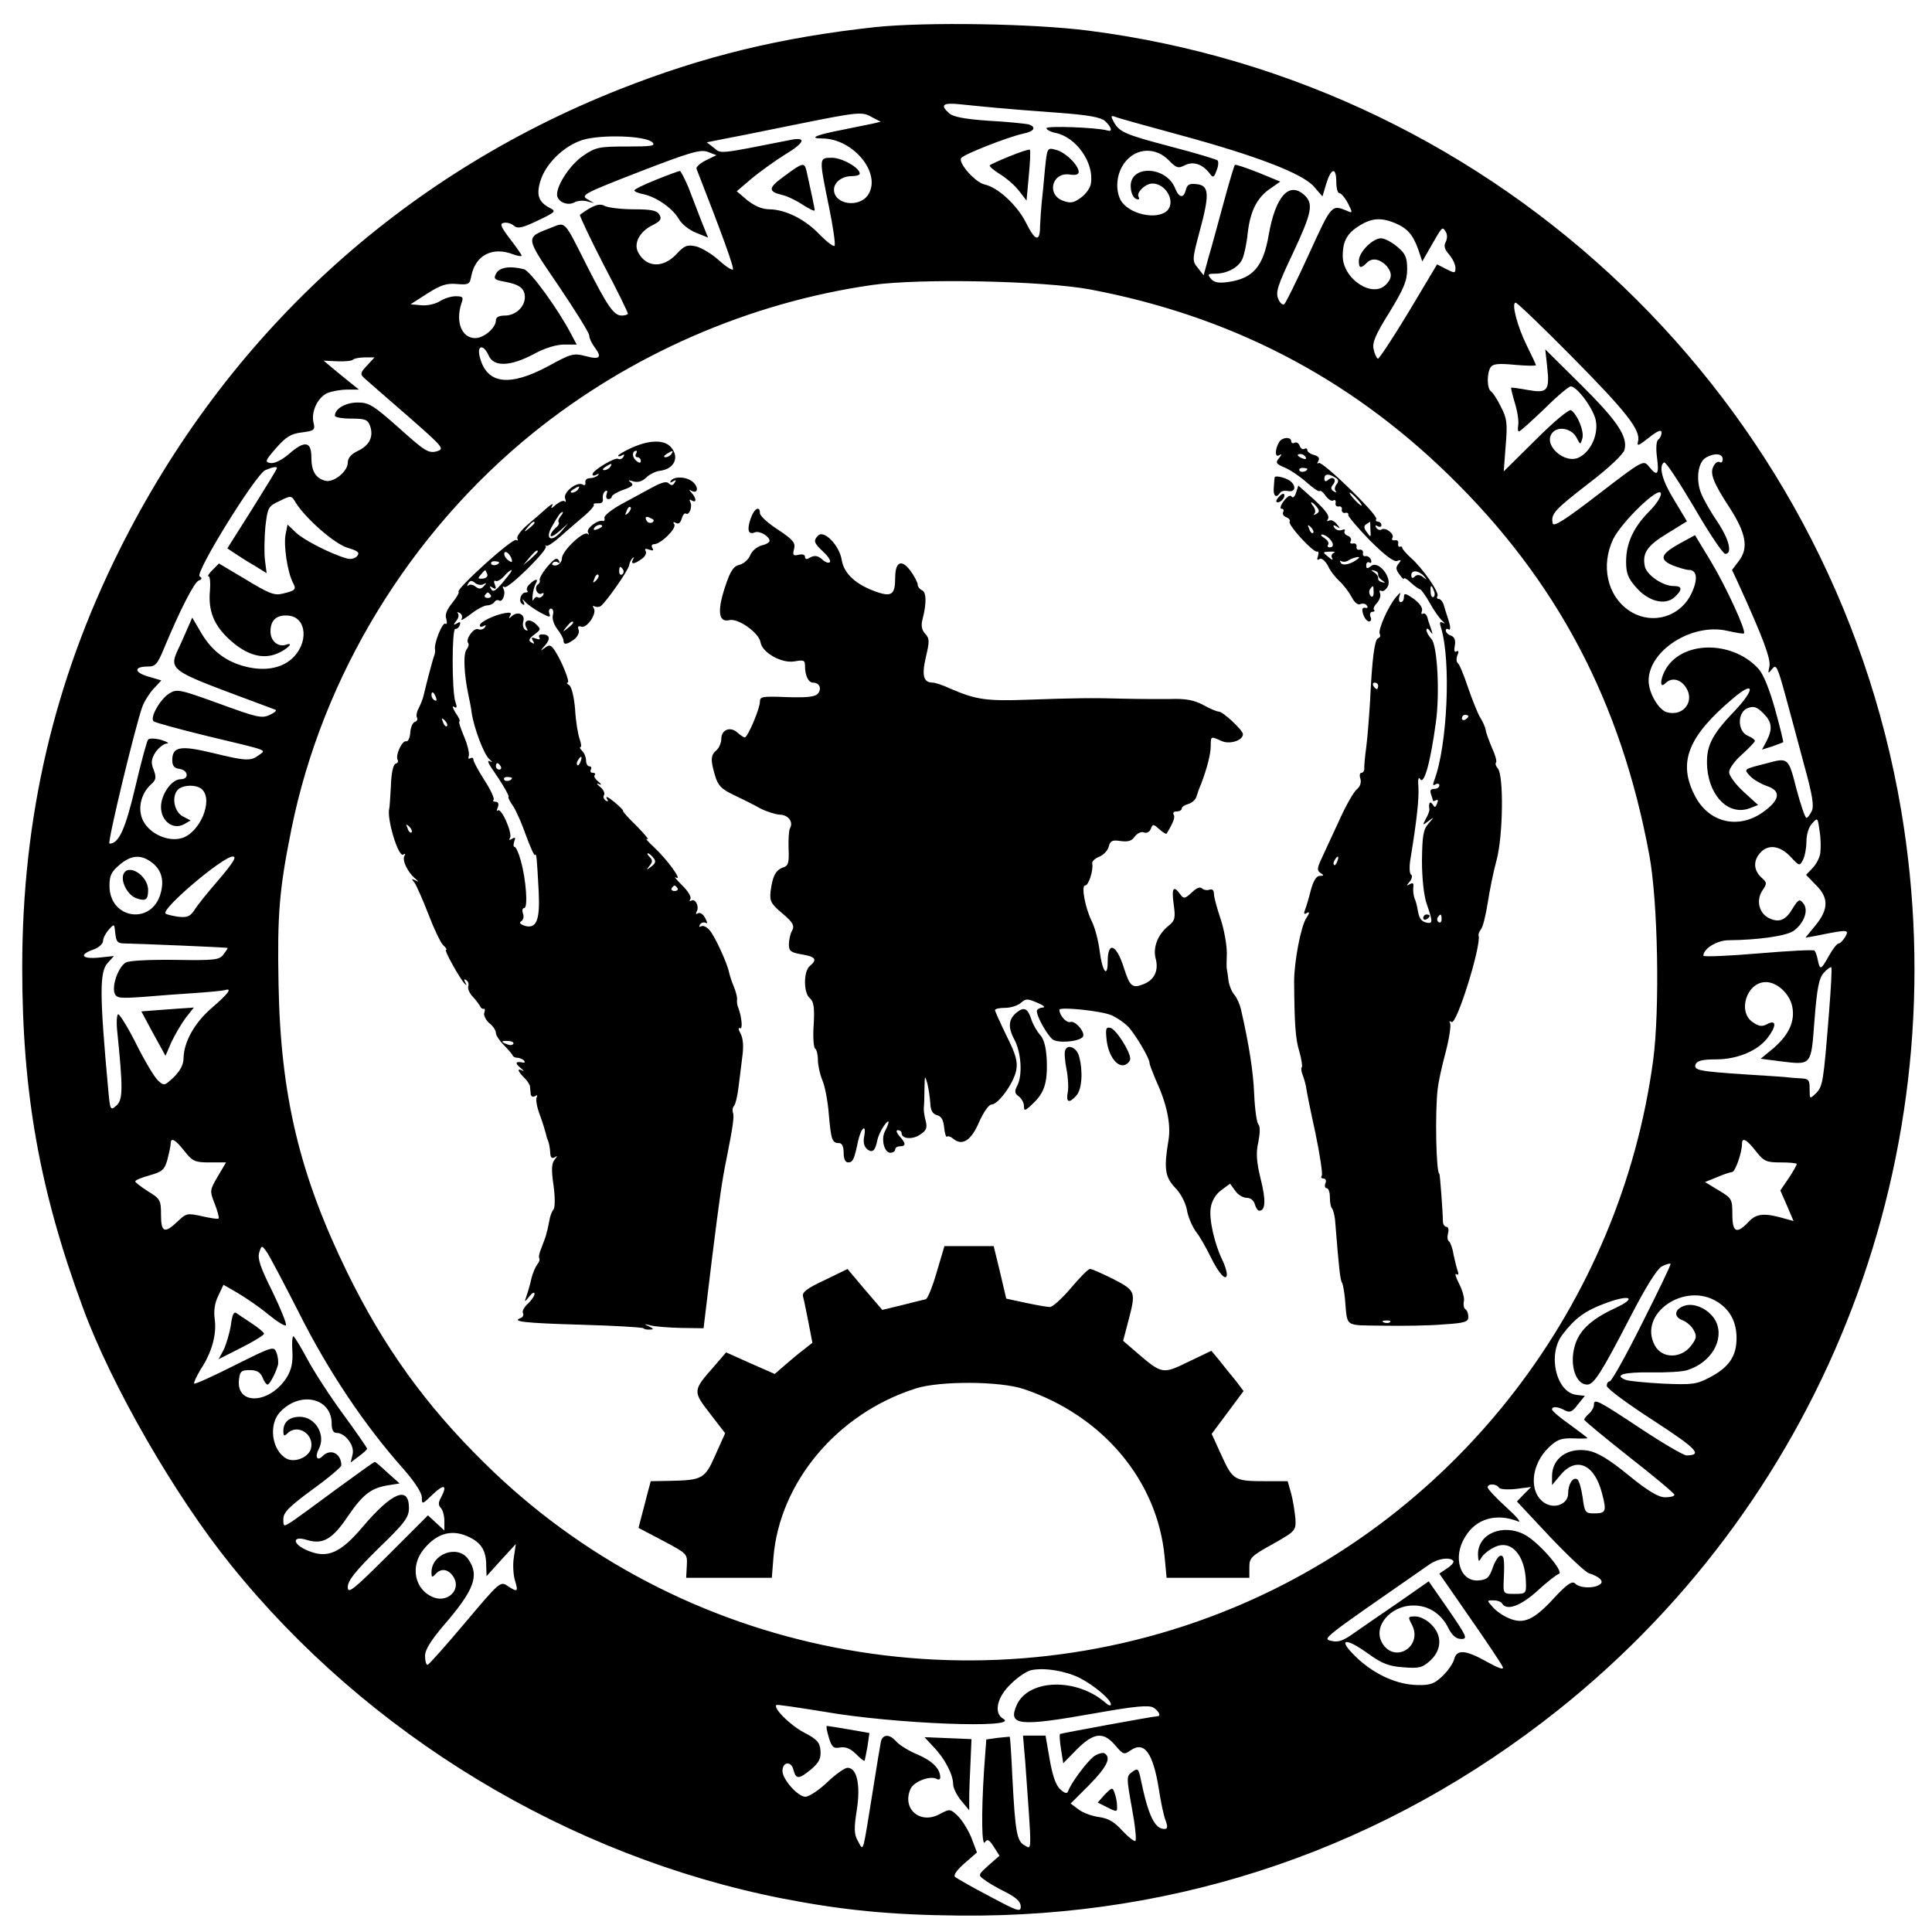 <?xml version="1.0" standalone="no"?>
<!DOCTYPE svg PUBLIC "-//W3C//DTD SVG 20010904//EN"
 "http://www.w3.org/TR/2001/REC-SVG-20010904/DTD/svg10.dtd">
<svg version="1.0" xmlns="http://www.w3.org/2000/svg"
 width="600pt" height="600pt" viewBox="0 0 600 600"
 preserveAspectRatio="xMidYMid meet">

<g transform="translate(0,600) scale(0.1,-0.1)"
fill="#000000" stroke="none">
<path d="M2720 5916 c-295 -32 -534 -90 -795 -193 -683 -270 -1223 -767 -1554
-1431 -204 -409 -302 -831 -302 -1297 0 -389 54 -692 188 -1055 88 -241 286
-585 460 -800 425 -528 1048 -905 1713 -1036 186 -36 333 -51 550 -53 686 -7
1324 212 1861 640 835 666 1242 1734 1063 2794 -215 1270 -1245 2257 -2525
2420 -172 22 -503 27 -659 11z m375 -251 c33 -3 118 -10 189 -15 96 -7 134
-14 148 -26 21 -20 24 -35 6 -29 -30 9 -188 15 -188 7 0 -5 13 -12 29 -15 63
-13 119 -92 109 -156 -1 -13 -15 -33 -30 -44 -23 -17 -33 -19 -55 -11 -54 18
-37 90 19 82 18 -3 28 0 28 8 0 21 -43 63 -72 69 -26 7 -26 6 -33 -62 -3 -37
-8 -84 -10 -103 -2 -19 -4 -52 -5 -72 0 -51 -15 -48 -44 11 -28 55 -87 109
-128 118 -29 6 -83 67 -73 82 6 11 146 66 193 76 35 7 42 21 15 29 -10 2 -65
8 -123 11 -73 5 -110 12 -122 23 -30 26 -20 34 35 28 28 -3 79 -8 112 -11z
m-385 -30 l25 -13 -25 -6 c-14 -3 -58 -12 -98 -20 -78 -15 -102 -26 -59 -26
97 0 186 -109 143 -175 -28 -42 -106 -30 -106 16 0 23 25 42 55 42 14 0 25 3
25 8 0 18 -55 49 -86 49 -41 0 -41 2 -10 -150 13 -63 21 -119 18 -123 -2 -5
-22 10 -45 33 -46 49 -107 79 -157 80 -23 0 -46 10 -69 28 l-33 28 48 41 c27
22 73 55 102 73 60 36 68 55 20 46 -232 -46 -218 -44 -241 -25 l-22 17 40 8
c22 4 123 24 225 45 213 43 217 43 250 24z m957 -55 c235 -64 379 -119 414
-160 l26 -30 12 40 c15 49 31 52 31 5 0 -19 4 -35 10 -35 5 0 17 -14 26 -31
15 -30 15 -32 -2 -24 -49 20 -48 21 -118 -132 -37 -81 -72 -152 -77 -157 -4
-5 -13 1 -19 15 -9 21 -3 41 45 142 60 128 65 155 35 182 -47 42 -89 -5 -110
-125 -17 -99 -49 -135 -127 -146 -29 -4 -43 -1 -52 10 -12 14 -10 16 12 16 38
0 73 19 85 45 6 13 14 50 17 82 8 68 29 110 71 138 l30 21 -68 28 c-38 15 -71
26 -73 24 -2 -2 -18 -55 -35 -118 -17 -63 -38 -140 -47 -170 l-15 -55 -18 23
c-18 22 -18 25 6 115 31 114 29 141 -9 145 -22 3 -30 -1 -34 -17 -7 -28 -21
-26 -33 3 -28 73 -147 75 -138 1 1 -16 9 -31 17 -33 8 -3 11 0 7 6 -8 14 21
42 43 42 42 0 73 -56 46 -84 -32 -31 -121 -11 -145 33 -18 35 -12 87 16 120
35 42 93 44 133 4 24 -25 30 -27 51 -16 26 13 55 3 77 -26 10 -14 13 -13 21 9
6 14 7 28 3 32 -3 3 -69 23 -146 43 -144 38 -159 45 -177 78 -9 17 -8 19 6 14
9 -4 100 -29 203 -57z m-1641 -22 c11 -11 -2 -13 -80 -13 -84 0 -96 -2 -134
-28 -39 -26 -82 -89 -82 -121 0 -22 31 -36 53 -25 10 6 28 7 40 4 l22 -6 -22
13 c-20 12 -6 19 164 85 158 61 189 70 212 61 l26 -10 -33 -16 c-18 -9 -31
-21 -29 -26 79 -202 118 -309 113 -313 -3 -3 -23 10 -45 30 -21 19 -53 38 -70
42 -27 6 -36 2 -60 -24 -42 -45 -94 -42 -119 5 -15 28 4 65 45 85 24 12 29 19
21 32 -7 13 -24 17 -79 17 -39 0 -79 5 -90 10 -17 10 -37 3 -78 -27 -2 -2 30
-70 72 -152 43 -81 77 -151 77 -155 0 -3 -9 -6 -19 -6 -25 0 -44 28 -111 160
-69 137 -63 131 -108 113 -82 -32 -83 -25 23 -181 52 -77 95 -146 95 -154 0
-8 7 -23 15 -34 26 -34 19 -42 -26 -30 -38 10 -45 8 -118 -32 -118 -63 -188
-55 -210 26 -12 40 10 46 27 7 16 -35 67 -33 139 5 34 19 71 30 95 30 l39 0
-17 32 c-40 77 -127 197 -147 202 -43 11 -76 6 -86 -13 -9 -17 -6 -20 27 -26
45 -8 62 -21 62 -48 0 -30 -29 -57 -62 -57 -18 0 -28 -5 -28 -15 0 -23 -37
-55 -64 -55 -42 0 -62 50 -43 108 7 19 5 22 -18 22 -14 0 -36 -7 -50 -16 -13
-8 -38 -14 -57 -12 l-33 3 53 34 c41 26 60 32 91 29 37 -3 40 -1 45 26 13 64
66 91 130 66 14 -5 26 -7 26 -4 0 3 -16 26 -36 52 -29 38 -33 48 -19 50 9 2
23 -2 31 -9 12 -10 26 -7 74 16 55 26 58 29 38 39 -35 18 -43 40 -30 83 16 54
72 109 130 128 57 18 197 14 218 -7z m2307 -251 c39 -17 55 -36 72 -83 l12
-36 28 49 c35 61 34 60 45 43 5 -8 5 -21 0 -31 -7 -12 -4 -23 10 -39 11 -13
20 -31 20 -42 0 -17 -2 -17 -28 -4 l-29 15 -89 -149 c-49 -81 -92 -146 -95
-144 -4 2 -10 15 -13 29 -5 20 5 45 49 115 45 74 55 98 55 134 0 37 -5 48 -31
70 -17 14 -39 26 -50 26 -26 0 -69 -43 -69 -70 0 -24 6 -25 26 -5 16 16 42 10
62 -13 16 -21 15 -37 -4 -56 -42 -43 -134 18 -134 89 0 47 14 71 53 95 38 23
66 25 110 7z m-947 -206 c433 -82 800 -271 1113 -576 336 -327 535 -704 623
-1180 27 -145 33 -480 12 -638 -102 -757 -605 -1411 -1306 -1701 -796 -329
-1719 -149 -2325 452 -182 179 -311 359 -423 587 -149 304 -209 552 -215 900
-4 214 2 292 40 480 96 475 367 920 750 1230 302 244 671 405 1054 460 148 21
533 13 677 -14z m1495 -208 c171 -173 215 -229 206 -264 -4 -16 1 -14 34 12
28 22 39 26 39 15 0 -8 -5 -18 -10 -21 -6 -4 -8 -26 -4 -56 7 -54 1 -60 -25
-28 -17 21 -18 21 -157 -86 -104 -80 -140 -103 -142 -90 -6 29 5 41 112 124
62 47 108 91 111 104 11 41 -23 91 -135 202 l-111 110 6 -55 c8 -74 1 -82 -61
-71 -27 5 -50 8 -51 7 -1 -1 4 -23 12 -49 8 -26 12 -56 10 -67 -2 -11 -1 -20
2 -20 4 0 39 32 79 70 39 39 76 70 82 70 20 0 71 -70 78 -106 8 -44 -15 -95
-51 -114 -45 -24 -115 39 -84 76 18 22 61 13 75 -15 12 -23 12 -23 18 -3 7 21
-15 75 -35 88 -6 4 -53 -35 -110 -92 l-99 -98 6 80 c6 69 4 85 -15 121 -11 23
-25 44 -31 48 -12 8 -13 55 -1 74 7 11 24 13 75 8 36 -3 66 -4 66 -1 0 2 -13
30 -29 62 -29 59 -48 132 -34 132 5 0 83 -75 174 -167z m-3741 -28 c-21 -22
-22 -27 -9 -39 8 -7 67 -59 133 -116 115 -101 118 -104 91 -112 -25 -6 -37 2
-116 73 -79 70 -93 79 -128 79 -37 0 -71 -19 -71 -41 0 -5 23 -9 50 -9 43 0
52 -3 59 -22 12 -33 -1 -61 -37 -78 -21 -10 -32 -22 -32 -37 0 -27 -44 -63
-70 -56 -30 8 -43 30 -43 73 0 50 -21 53 -71 9 -21 -18 -44 -29 -56 -27 -18 3
-17 7 17 46 31 35 46 45 80 49 39 5 42 8 37 29 -9 34 12 79 42 93 14 6 42 11
62 11 l37 0 -30 24 c-16 13 -41 33 -55 45 l-25 21 42 -2 c23 -1 46 1 49 5 4 4
21 7 37 7 l30 0 -23 -25z m4210 -291 c0 -8 -4 -13 -9 -9 -6 3 -14 -2 -19 -12
-13 -22 -2 -51 49 -129 51 -79 60 -125 30 -165 l-22 -29 20 -43 c77 -169 101
-234 96 -257 -5 -23 -4 -23 9 -7 12 15 16 7 40 -80 15 -54 41 -152 59 -219 25
-90 31 -126 24 -142 -6 -12 -13 -22 -17 -22 -4 0 -18 41 -31 90 -25 98 -25 98
-94 79 -71 -18 -70 -17 -50 -39 10 -11 33 -24 52 -31 46 -15 41 -44 -13 -82
-77 -54 -169 -31 -211 53 -53 103 -20 184 119 301 67 57 70 30 5 -39 -74 -77
-90 -112 -85 -178 8 -90 69 -148 132 -124 l26 10 -45 41 c-25 23 -45 50 -45
61 0 11 18 36 40 55 22 20 40 39 40 42 0 4 -10 11 -22 16 -33 14 -33 74 0 86
18 7 28 4 48 -16 27 -27 30 -48 10 -87 l-14 -26 32 10 c17 6 32 12 34 13 1 1
-10 47 -25 101 -17 61 -36 109 -51 126 -75 84 -220 90 -280 13 -24 -30 -32
-79 -10 -57 19 19 46 14 64 -13 28 -43 -8 -91 -59 -77 -26 7 -57 60 -57 98 0
94 135 180 244 155 27 -6 50 -10 52 -8 8 7 -57 148 -103 224 l-49 81 -46 -25
c-61 -34 -67 -50 -23 -69 19 -7 41 -14 50 -14 26 0 29 -30 7 -75 -36 -73 -125
-97 -193 -51 -68 46 -88 140 -49 222 27 54 143 166 148 142 2 -9 -14 -34 -35
-55 -50 -50 -73 -100 -73 -157 0 -36 6 -52 31 -80 38 -44 90 -57 119 -31 26
24 25 35 -2 35 -35 0 -85 35 -90 62 -8 41 8 64 71 102 l60 37 -39 65 c-38 61
-50 107 -32 118 5 3 46 -60 93 -139 46 -80 90 -145 97 -145 23 0 12 45 -24 99
-20 29 -43 69 -51 89 -17 42 -10 97 15 111 26 15 52 13 52 -5z m-4490 -28 c0
-3 -35 -60 -77 -127 l-77 -122 24 -16 c13 -9 40 -26 61 -38 l37 -23 -5 39 c-3
22 -2 69 1 104 7 61 9 65 44 81 36 18 37 18 51 -6 32 -50 120 -127 160 -139
33 -10 39 -15 30 -26 -7 -8 -20 -11 -33 -7 -49 14 -133 57 -157 80 l-26 25 -6
-30 c-7 -34 6 -120 23 -151 11 -21 8 -24 -34 -34 -24 -6 -43 2 -112 44 l-84
50 -20 -20 c-11 -11 -17 -20 -12 -20 4 0 6 -20 4 -44 -6 -65 13 -110 65 -156
51 -45 99 -58 143 -40 30 12 56 37 29 28 -25 -9 -49 11 -49 41 0 36 20 53 57
49 57 -6 62 -88 8 -135 -33 -29 -85 -38 -143 -23 -60 15 -105 49 -138 106
l-27 46 -28 -64 c-47 -109 -79 -85 286 -222 6 -2 -2 -9 -17 -16 -25 -12 -40
-8 -158 35 -124 45 -131 46 -155 31 -29 -19 -60 -75 -48 -86 4 -4 78 -24 163
-45 201 -48 187 -43 164 -60 -25 -19 -39 -19 -145 7 -100 24 -124 19 -124 -23
0 -17 6 -25 23 -27 27 -4 30 -32 3 -32 -28 0 -61 -47 -61 -86 0 -44 37 -72 71
-54 l21 12 -23 12 c-27 13 -37 59 -18 82 14 17 60 19 77 2 35 -35 -8 -135 -64
-151 -42 -12 -98 13 -119 53 -19 36 -8 85 24 114 16 14 17 22 8 46 -9 22 -7
33 6 54 10 14 25 26 35 27 9 0 2 5 -17 11 -18 5 -37 6 -41 1 -4 -4 -22 -71
-40 -148 -31 -131 -51 -175 -80 -175 -8 0 81 368 102 425 6 17 22 42 35 56
l24 26 -41 12 c-44 13 -45 31 -1 31 24 0 30 7 51 58 47 113 93 204 107 209 11
4 11 8 3 13 -16 10 175 318 204 330 24 10 36 12 36 6z m4793 -1196 c-2 -14
-13 -35 -24 -46 l-20 -21 30 -31 c41 -40 40 -76 -1 -126 l-31 -38 29 5 c104
21 107 21 95 -2 -7 -11 -16 -21 -21 -21 -5 0 -19 -18 -31 -40 -24 -43 -27 -44
-34 -10 -2 12 -7 25 -10 28 -3 3 -82 -1 -175 -9 -94 -8 -170 -11 -170 -7 0 22
43 48 78 48 94 1 178 13 202 29 33 24 48 65 30 86 -11 14 -15 12 -32 -15 -22
-38 -42 -46 -73 -32 -32 15 -42 55 -22 86 15 22 15 25 -3 41 -24 22 -26 52 -3
77 24 27 61 22 93 -12 28 -30 29 -30 39 -11 6 11 11 37 11 57 0 22 7 46 18 57
17 19 17 18 23 -24 4 -24 4 -55 2 -69z m-5185 -26 c32 -22 43 -55 31 -98 -27
-100 -159 -81 -159 23 0 32 6 44 31 65 35 30 65 33 97 10z m213 -54 c-33 -38
-68 -81 -77 -96 -14 -21 -23 -24 -51 -21 -19 3 -36 7 -39 10 -14 14 178 177
209 177 13 0 2 -18 -42 -70z m-293 -200 c49 -1 317 -12 319 -14 1 0 -5 -10
-13 -20 -12 -17 -26 -19 -148 -17 -80 1 -143 -2 -155 -8 -23 -13 -44 -71 -35
-96 6 -15 16 -16 88 -11 45 4 117 9 161 12 44 3 86 7 93 9 25 8 11 -11 -39
-54 -55 -47 -88 -107 -89 -157 0 -20 -10 -39 -30 -59 -29 -27 -30 -28 -49 -11
-11 10 -41 60 -67 112 -26 52 -52 94 -57 94 -4 0 -6 -24 -3 -52 18 -177 18
-213 -2 -231 -19 -17 -20 -16 -26 50 -27 295 -27 364 -2 392 l20 22 -47 -5
c-53 -5 -63 9 -17 25 17 6 30 18 30 27 0 8 8 24 18 35 17 19 17 19 20 -12 3
-26 7 -31 30 -31z m5292 -217 c-17 -213 -19 -226 -40 -248 -20 -19 -20 -19
-20 13 0 28 -3 32 -27 33 -16 1 -32 2 -38 3 -5 1 -64 5 -130 9 -150 10 -166
13 -159 32 5 11 22 15 63 15 66 0 128 26 159 65 29 37 30 60 1 45 -16 -9 -26
-8 -45 5 -49 32 -20 125 40 125 35 0 74 -36 82 -76 9 -46 -10 -87 -58 -129
l-40 -33 54 -7 c106 -13 102 -18 113 126 8 102 14 131 29 148 11 12 21 19 23
17 3 -2 -1 -66 -7 -143z m-5107 -428 c25 -32 33 -35 78 -35 l51 0 -26 -44
c-25 -43 -25 -44 -9 -85 9 -23 14 -43 12 -45 -2 -3 -25 1 -52 7 -45 10 -49 9
-75 -16 -41 -39 -52 -35 -52 21 0 44 -2 49 -40 72 -22 14 -40 28 -40 31 0 4
20 12 45 19 39 11 46 17 55 49 5 20 10 42 10 49 0 21 14 14 43 -23z m4880 0
c25 -32 33 -35 77 -35 28 0 50 -2 50 -5 0 -3 -11 -23 -25 -44 l-26 -38 21 -48
20 -47 -22 6 c-67 20 -93 18 -117 -8 -38 -40 -51 -34 -51 23 0 47 -2 50 -42
74 l-43 26 37 15 c21 9 42 16 47 16 10 0 31 61 31 88 0 21 14 14 43 -23z
m-4523 -505 c90 -179 202 -346 322 -481 36 -41 58 -75 58 -89 0 -23 1 -23 35
10 35 33 45 28 24 -12 -8 -14 -8 -23 0 -31 6 -6 11 -24 11 -41 l0 -29 -25 23
-26 24 -124 -124 c-109 -109 -125 -121 -125 -99 0 20 23 49 95 120 83 80 95
97 95 126 0 70 -52 49 -143 -58 -69 -82 -110 -100 -170 -75 -50 20 -52 49 -2
33 48 -14 78 3 126 75 46 67 71 86 122 95 l38 6 -37 33 c-20 19 -38 34 -40 34
-3 0 -55 -38 -117 -83 -62 -46 -125 -92 -140 -102 -27 -17 -27 -17 -27 8 0 20
18 38 90 91 50 36 90 70 90 75 0 37 -33 54 -58 29 -17 -17 -25 -3 -12 22 23
43 -10 100 -59 100 -32 0 -51 -16 -51 -44 0 -16 3 -17 12 -8 33 33 87 -4 73
-49 -9 -26 -50 -42 -75 -29 -46 25 -57 106 -20 145 62 66 160 44 160 -36 0
-19 5 -29 15 -29 27 0 57 -39 50 -67 l-6 -25 25 19 c14 10 26 21 26 24 0 3
-34 52 -75 108 -41 56 -91 133 -111 171 -21 39 -40 70 -43 70 -3 0 -5 -21 -3
-47 2 -34 -3 -57 -17 -80 -52 -83 -157 -89 -149 -9 3 27 7 31 33 31 22 0 33
-6 40 -22 5 -13 12 -23 16 -23 6 0 24 33 32 60 2 8 1 25 -4 38 -8 22 -10 22
-130 -38 -67 -34 -123 -59 -126 -57 -2 3 7 22 20 44 35 53 50 108 44 155 -4
27 0 52 11 74 l16 34 45 -26 c25 -15 68 -44 94 -66 27 -22 51 -37 55 -34 3 4
-16 51 -42 105 -37 74 -47 103 -41 121 7 23 8 23 22 4 8 -10 54 -98 103 -194z
m4170 -29 c-50 -100 -95 -181 -101 -181 -5 0 -9 -6 -9 -14 0 -8 65 -56 144
-107 135 -88 155 -108 104 -109 -9 0 -71 36 -139 81 -139 92 -149 97 -149 76
0 -8 -7 -20 -15 -27 -8 -7 -15 -15 -15 -19 0 -3 63 -55 140 -116 77 -60 140
-113 140 -117 0 -5 -13 -8 -29 -8 -20 0 -53 19 -114 69 -61 50 -97 71 -126 76
-62 10 -110 -23 -111 -78 l0 -29 26 31 c49 59 106 34 129 -56 15 -57 13 -63
-25 -63 -26 0 -29 3 -35 50 -4 27 -11 53 -17 56 -13 8 -28 -15 -28 -44 0 -33
-42 -50 -74 -29 -49 33 -42 118 14 172 25 24 38 29 75 28 25 -1 45 -1 45 1 0
1 -25 20 -55 42 -30 21 -55 42 -55 47 0 10 18 9 40 -3 15 -8 23 -5 40 18 l22
27 -26 3 c-64 8 -91 127 -43 188 37 49 70 73 126 94 82 32 110 21 36 -13 -75
-35 -112 -70 -125 -119 -16 -58 4 -118 39 -118 21 0 44 36 134 210 48 93 83
149 98 157 13 7 25 10 27 8 2 -2 -38 -85 -88 -184z m235 65 c39 -25 58 -63 58
-112 0 -56 -24 -91 -84 -122 -40 -21 -53 -23 -144 -19 -55 3 -108 8 -117 12
-37 15 -5 24 80 23 48 -1 98 2 112 7 74 23 116 94 89 151 -17 34 -61 58 -94
50 -34 -9 -40 -35 -10 -46 13 -5 29 -19 35 -31 10 -18 9 -26 -8 -48 -31 -41
-91 -41 -113 1 -53 99 95 200 196 134z m-680 -576 c3 -5 26 -7 53 -4 l47 6
-22 -22 -22 -23 102 -109 c56 -59 111 -111 122 -114 34 -11 48 -26 33 -35 -19
-13 -62 -11 -76 3 -9 9 -24 0 -65 -44 -63 -69 -95 -83 -140 -64 -18 7 -41 23
-51 35 -19 21 -19 21 2 21 11 0 24 -4 27 -10 14 -23 57 -8 109 39 29 27 60 51
67 53 18 6 -60 96 -104 121 -68 37 -147 5 -147 -60 1 -24 2 -25 11 -10 5 9 22
23 38 31 53 28 99 -23 100 -111 1 -31 -1 -33 -35 -33 -35 0 -36 0 -34 43 3 66
1 79 -12 75 -6 -2 -17 -20 -23 -39 -10 -28 -17 -35 -42 -37 -58 -6 -83 71 -43
135 34 57 97 75 165 48 11 -4 -6 16 -37 44 -32 29 -58 57 -58 62 0 12 27 12
35 -1z m-3195 -155 c36 -18 50 -43 50 -87 l1 -33 45 50 46 50 -6 -40 c-4 -22
-2 -55 3 -72 11 -37 9 -39 -23 -18 -22 15 -25 12 -132 -115 -60 -71 -112 -130
-116 -130 -5 0 -8 12 -8 28 0 18 18 47 56 92 97 112 114 157 78 208 -32 46
-114 17 -114 -41 0 -17 2 -17 15 -3 18 18 41 11 55 -14 21 -39 -20 -77 -63
-61 -60 23 -75 98 -30 151 42 51 90 62 143 35z m3053 -72 c4 -3 -4 -14 -18
-23 l-25 -17 95 -137 c53 -76 99 -145 102 -153 4 -10 -13 -4 -49 16 -66 37
-94 40 -102 8 -3 -12 -19 -36 -36 -52 -25 -24 -38 -29 -78 -28 -61 1 -127 30
-181 78 -70 64 -50 76 30 18 42 -30 63 -38 108 -41 49 -4 59 -1 84 22 35 33
36 78 2 111 -13 14 -35 25 -49 25 -24 0 -24 -1 -11 -26 34 -66 -51 -121 -91
-59 -33 51 22 119 96 119 47 0 87 -26 109 -72 11 -21 23 -32 39 -32 21 0 17 8
-39 90 l-62 89 -96 -67 c-53 -36 -115 -79 -138 -95 -32 -23 -48 -28 -68 -23
-29 7 -35 2 305 238 26 18 62 23 73 11z m-1160 -364 c45 -23 97 -67 97 -82 0
-6 -8 -3 -17 5 -89 78 -238 74 -275 -6 -29 -65 4 -69 241 -27 128 23 169 26
183 18 17 -11 25 -27 12 -27 -12 0 -299 -53 -302 -55 -2 -2 -1 -23 3 -47 l7
-44 42 43 c53 53 83 56 120 12 24 -28 27 -29 47 -15 43 30 70 -8 88 -121 6
-39 15 -83 21 -97 7 -20 6 -26 -4 -26 -30 0 -50 42 -73 153 -7 35 -10 37 -27
24 -18 -13 -18 -16 -1 -111 10 -53 15 -100 11 -103 -3 -3 -21 11 -40 31 -25
28 -44 39 -73 43 -22 3 -50 13 -64 24 l-24 18 58 58 c55 56 69 85 47 98 -5 3
-20 -1 -32 -9 -21 -15 -72 -83 -81 -109 -3 -8 -10 -7 -24 6 -14 12 -24 42 -33
92 l-13 75 -35 0 -35 0 7 -82 c21 -292 21 -271 -2 -259 -24 13 -29 40 -38 211
-3 69 -7 125 -8 126 0 1 -17 -1 -37 -3 l-36 -5 -7 -96 c-9 -139 -7 -240 3
-223 7 11 13 8 27 -14 l18 -28 -34 -30 c-32 -29 -33 -30 -14 -44 10 -8 40 -26
67 -39 33 -17 47 -30 47 -45 0 -18 -9 -15 -97 32 -54 28 -102 56 -107 60 -6 5
6 22 29 42 l39 34 -17 45 c-10 25 -29 55 -42 68 -24 23 -25 23 -57 6 -61 -33
-118 17 -90 79 11 23 62 42 82 30 5 -3 10 -1 10 5 0 27 -24 51 -70 71 -27 11
-56 29 -66 40 -21 24 -41 24 -48 2 -2 -10 -14 -81 -26 -158 -12 -77 -24 -149
-27 -159 -5 -18 -7 -17 -19 7 -12 21 -12 40 -3 97 12 78 0 130 -29 130 -8 0
-37 -20 -63 -45 -26 -25 -57 -45 -68 -45 -23 0 -71 54 -71 80 0 29 27 32 34 4
8 -31 17 -30 56 2 24 21 30 33 28 58 -2 25 -11 35 -52 56 -43 23 -95 75 -85
85 2 2 69 -8 149 -21 217 -38 611 -53 556 -22 -31 17 -20 68 24 109 21 21 50
40 62 42 40 9 107 -2 151 -24z"/>
<path d="M3136 5515 c-32 -13 -60 -26 -62 -28 -3 -3 11 -15 30 -27 20 -12 47
-35 60 -52 l24 -31 7 77 c4 42 6 79 3 81 -2 2 -30 -7 -62 -20z"/>
<path d="M2437 5454 c-51 -37 -53 -48 -10 -59 16 -3 45 -17 66 -31 20 -13 37
-21 37 -17 0 7 -11 57 -25 121 -7 29 -11 28 -68 -14z"/>
<path d="M2038 5442 c-38 -15 -68 -30 -68 -33 0 -4 12 -9 28 -12 41 -9 91 -44
110 -77 9 -16 33 -35 54 -43 l37 -15 -21 52 c-11 28 -29 75 -40 104 -12 28
-24 52 -27 51 -3 0 -36 -12 -73 -27z"/>
<path d="M3973 4628 c-14 -23 -14 -50 -1 -42 10 6 9 3 0 -9 -12 -14 -9 -18 20
-30 18 -8 48 -29 67 -46 19 -17 37 -29 39 -26 3 3 12 -4 19 -15 8 -11 19 -18
24 -14 5 3 8 0 7 -8 -2 -7 3 -12 9 -11 7 2 12 -3 10 -10 -1 -6 4 -11 10 -10 7
2 12 -1 10 -6 -1 -4 29 -40 67 -79 47 -47 75 -68 85 -64 13 5 14 3 4 -9 -9
-11 -8 -18 3 -33 8 -11 14 -17 14 -13 0 4 10 -1 22 -13 12 -11 25 -20 28 -20
3 0 17 -19 30 -42 13 -24 31 -49 39 -56 9 -8 10 -10 2 -6 -10 5 -11 1 -6 -15
32 -102 20 -368 -21 -475 -5 -14 -4 -17 4 -12 7 4 12 2 12 -3 0 -6 -7 -11 -16
-11 -11 0 -14 -5 -10 -16 3 -9 6 -18 6 -20 0 -3 4 -2 10 1 6 3 7 -1 3 -10 -5
-13 -7 -14 -14 -3 -8 12 -13 4 -10 -15 1 -4 -4 -18 -11 -30 -11 -21 -10 -21 8
-7 19 14 19 14 0 -8 -16 -18 -19 -38 -20 -115 0 -54 6 -108 14 -132 19 -55 20
-63 4 -61 -19 3 -27 13 -31 39 -2 12 -6 29 -10 37 -3 8 -5 23 -4 34 2 13 -1
16 -11 10 -11 -6 -11 -5 0 8 7 9 9 19 4 22 -5 3 -6 26 -1 53 19 116 26 181 24
218 -2 23 0 34 5 26 12 -21 32 49 49 174 13 90 5 243 -14 261 -8 9 -15 21 -15
27 0 7 5 6 11 -3 9 -12 9 -11 4 5 -4 11 -10 28 -12 37 -3 10 -9 15 -14 12 -5
-3 -6 1 -3 9 3 9 -7 23 -25 37 -26 18 -31 19 -31 6 0 -9 -4 -16 -10 -16 -5 0
-7 8 -4 18 5 14 3 14 -11 -3 -24 -28 -57 -103 -50 -114 3 -5 1 -11 -5 -13 -11
-3 -19 -64 -25 -193 -3 -49 -8 -115 -12 -145 -4 -30 -7 -61 -6 -67 0 -7 -4
-13 -9 -13 -5 0 -7 -8 -3 -19 3 -11 -1 -24 -11 -32 -10 -8 -35 -52 -56 -99
-22 -47 -46 -100 -55 -119 -13 -28 -13 -35 -2 -42 11 -7 11 -9 -2 -9 -11 0
-20 -15 -28 -44 -6 -24 -14 -51 -18 -61 -5 -13 -3 -16 6 -10 9 5 8 -1 -2 -16
-17 -25 -38 -136 -38 -197 1 -131 4 -178 16 -217 7 -24 10 -46 8 -49 -3 -3 -2
-13 2 -23 4 -10 9 -27 11 -38 1 -11 14 -75 29 -143 14 -68 23 -127 20 -133 -4
-5 -1 -9 5 -9 7 0 10 -7 6 -15 -3 -8 -1 -15 4 -15 6 0 10 -13 10 -28 0 -16 3
-32 7 -35 3 -4 7 -19 9 -34 12 -151 16 -189 22 -197 3 -6 7 -29 9 -51 8 -89
-4 -80 118 -82 61 -1 145 0 188 4 66 4 77 8 77 23 0 11 -4 21 -9 24 -5 3 -7
14 -5 24 3 9 -4 34 -14 54 -11 21 -15 35 -9 31 6 -4 8 0 4 10 -3 8 -9 32 -13
51 -3 20 -10 38 -14 41 -5 3 -6 14 -3 25 3 11 1 20 -5 20 -6 0 -11 8 -11 18 0
23 -9 147 -11 147 -10 0 -14 193 -5 265 2 19 13 70 25 114 11 43 17 83 13 89
-3 6 -1 7 5 3 16 -9 92 236 84 268 -2 4 2 13 7 20 6 6 15 43 21 81 6 39 18 99
28 135 20 76 22 260 4 283 -7 8 -9 16 -6 19 3 3 -2 23 -12 44 -9 22 -19 47
-20 57 -2 10 -10 28 -18 40 -7 12 -24 54 -37 92 -13 39 -27 73 -32 76 -4 3 -5
14 -1 24 5 11 4 16 -3 12 -6 -4 -8 3 -5 18 3 17 -1 27 -12 31 -9 3 -16 10 -16
16 0 5 4 7 9 3 6 -3 6 8 0 27 -6 18 -13 41 -16 51 -3 9 -10 17 -15 17 -5 0 -7
4 -4 9 7 10 -46 87 -83 119 -14 13 -26 27 -26 30 0 4 -3 6 -8 4 -4 -1 -6 4 -5
10 2 7 -3 12 -10 10 -8 -1 -11 2 -8 7 8 12 -20 34 -33 27 -5 -4 -13 -1 -17 5
-4 8 -3 9 4 5 7 -4 12 -2 12 3 0 6 -5 11 -11 11 -5 0 -8 4 -5 8 7 12 -169 183
-179 174 -5 -4 -5 -1 -1 6 5 9 1 15 -13 19 -12 3 -21 10 -21 15 0 5 -4 7 -9 4
-5 -3 -12 1 -15 10 -3 8 -10 12 -16 9 -5 -3 -10 -1 -10 4 0 15 -27 14 -37 -1z
m82 -48 c3 -6 -1 -7 -9 -4 -18 7 -21 14 -7 14 6 0 13 -4 16 -10z m5 -36 c0 -8
-19 -13 -24 -6 -3 5 1 9 9 9 8 0 15 -2 15 -3z m88 -28 c9 -5 10 -11 3 -20 -6
-7 -7 -17 -3 -21 4 -5 1 -5 -6 -1 -9 6 -10 11 -3 20 14 16 2 29 -14 16 -8 -7
-12 -5 -12 4 0 15 14 16 35 2z m67 -66 c10 -11 16 -20 13 -20 -3 0 -13 9 -23
20 -10 11 -16 20 -13 20 3 0 13 -9 23 -20z m41 -96 c2 -23 1 -24 -11 -7 -10
13 -10 20 -2 25 7 4 12 8 12 8 0 0 1 -11 1 -26z m167 -144 c10 -12 9 -12 -4
-2 -10 8 -19 8 -26 1 -6 -6 -10 -5 -10 5 0 17 23 15 40 -4z m30 -45 c4 -8 3
-16 -1 -19 -4 -3 -9 4 -9 15 -2 23 3 25 10 4z m-173 -295 c0 -5 -2 -10 -4 -10
-3 0 -8 5 -11 10 -3 6 -1 10 4 10 6 0 11 -4 11 -10z m280 -94 c0 -3 -4 -8 -10
-11 -5 -3 -10 -1 -10 4 0 6 5 11 10 11 6 0 10 -2 10 -4z m-407 -451 c-3 -9 -8
-14 -10 -11 -3 3 -2 9 2 15 9 16 15 13 8 -4z m324 -180 c0 -8 -4 -12 -9 -9 -5
3 -6 10 -3 15 9 13 12 11 12 -6z m-160 -1251 c-3 -3 -12 -4 -19 -1 -8 3 -5 6
6 6 11 1 17 -2 13 -5z"/>
<path d="M1963 4610 c-24 -11 -43 -22 -43 -25 0 -3 5 -3 12 1 7 4 8 3 4 -5 -4
-6 -11 -9 -16 -6 -10 6 -80 -36 -80 -48 0 -5 6 -5 13 -1 7 4 8 3 4 -2 -5 -5
-16 -9 -25 -9 -9 0 -16 -6 -14 -13 1 -8 -2 -11 -8 -7 -18 11 -62 -24 -55 -43
3 -9 3 -13 -1 -9 -4 4 -16 -1 -27 -10 -15 -13 -18 -14 -12 -3 5 8 -2 5 -16 -7
-13 -12 -41 -36 -61 -53 -21 -18 -35 -37 -31 -43 3 -5 1 -7 -4 -4 -11 7 -187
-152 -179 -161 3 -2 -6 -18 -20 -35 -16 -20 -23 -36 -18 -49 3 -12 2 -18 -3
-15 -9 6 -36 -62 -32 -80 1 -4 0 -15 -4 -23 -4 -13 -19 -67 -32 -122 -2 -9 -9
-26 -15 -38 -6 -11 -8 -24 -5 -29 3 -5 0 -11 -7 -13 -7 -3 -13 -18 -14 -34 -1
-16 -7 -28 -13 -26 -13 2 -34 -45 -26 -58 3 -5 0 -10 -7 -12 -7 -3 -13 -30
-14 -69 -2 -35 -4 -66 -5 -69 -9 -31 28 -153 43 -144 7 4 8 2 4 -4 -8 -13 10
-51 33 -70 12 -11 13 -12 1 -6 -12 6 -13 5 -3 -7 6 -8 25 -51 43 -97 17 -45
38 -89 46 -97 9 -8 13 -15 9 -15 -7 0 43 -89 58 -105 7 -7 7 -5 2 4 -5 9 -4
12 3 7 6 -4 9 -12 6 -19 -2 -7 4 -22 14 -32 10 -11 20 -24 23 -30 2 -5 7 -9
11 -8 4 2 5 -4 2 -12 -3 -7 4 -22 15 -32 12 -9 21 -23 21 -31 0 -7 11 -24 25
-38 13 -13 26 -28 27 -32 2 -4 8 -7 15 -7 6 0 15 -4 20 -8 4 -5 3 -8 -2 -7
-24 5 -27 -1 -9 -16 10 -8 13 -13 7 -9 -18 9 -16 -1 4 -21 10 -9 18 -22 19
-28 0 -6 2 -17 2 -24 1 -7 7 -10 14 -6 6 4 8 3 5 -3 -4 -6 0 -30 9 -54 9 -24
17 -51 19 -59 2 -8 4 -17 6 -20 4 -9 7 -24 8 -43 1 -12 5 -16 14 -11 9 6 9 5
-1 -8 -9 -11 -10 -32 -3 -79 5 -36 5 -69 0 -75 -5 -6 -11 -21 -13 -35 -3 -13
-5 -26 -6 -29 -1 -3 -3 -9 -4 -15 -1 -5 -8 -23 -14 -39 -7 -16 -10 -31 -7 -34
2 -3 0 -11 -6 -18 -6 -8 -15 -28 -19 -46 -4 -18 -11 -42 -15 -53 -7 -20 -6
-20 9 -1 9 11 16 15 16 8 0 -6 -9 -20 -21 -31 -12 -11 -18 -24 -15 -29 3 -6 0
-12 -6 -15 -32 -11 10 -16 186 -21 104 -3 191 -8 194 -11 3 -3 12 -5 21 -4 12
0 11 3 -4 10 -17 8 -16 8 5 3 14 -4 57 -7 95 -8 l70 -1 26 215 c24 192 31 242
46 315 19 96 24 129 19 140 -2 7 -1 16 4 21 4 5 10 29 13 54 3 25 9 68 12 96
5 33 3 59 -5 74 -7 12 -8 20 -2 17 9 -6 6 33 -5 63 -4 8 -5 20 -4 26 1 7 -4
25 -10 40 -7 16 -13 36 -15 45 -6 29 -45 114 -61 131 -9 10 -20 15 -26 11 -6
-3 -7 -1 -3 6 4 6 12 8 18 5 6 -4 5 2 -2 15 -6 12 -16 18 -22 15 -6 -4 -8 -3
-5 4 10 15 -3 43 -16 35 -6 -3 -7 -1 -3 5 4 6 -8 26 -26 43 -18 18 -26 28 -19
24 23 -13 -27 56 -68 94 -20 18 -29 30 -21 25 8 -4 -6 13 -31 39 -26 25 -46
47 -44 49 1 2 -11 14 -28 28 -17 14 -27 19 -23 11 6 -10 5 -12 -3 -7 -6 4 -9
12 -5 17 3 6 -2 17 -12 25 -11 9 -13 13 -4 9 10 -4 9 -2 -2 8 -10 8 -15 17
-11 20 3 4 1 7 -6 7 -7 0 -9 5 -6 10 3 6 1 10 -4 10 -6 0 -11 8 -11 18 0 10
-5 23 -12 30 -7 7 -9 12 -5 12 3 0 2 11 -3 25 -5 14 -12 55 -14 92 -3 38 -11
70 -18 75 -7 4 -10 8 -5 8 8 0 -17 64 -39 98 -13 20 -18 21 -32 10 -15 -11
-15 -10 1 8 18 21 14 34 -10 34 -8 0 -11 -4 -8 -10 4 -6 -1 -7 -11 -3 -13 5
-15 3 -9 -7 6 -9 4 -11 -5 -5 -10 6 -7 12 9 24 22 17 22 17 3 35 -21 18 -40 7
-26 -16 4 -7 3 -8 -5 -4 -6 4 -9 16 -6 26 7 22 -17 33 -35 17 -10 -9 -11 -9
-6 1 6 9 1 11 -16 8 -34 -6 -78 -28 -78 -38 0 -5 5 -6 12 -2 7 4 8 3 4 -4 -4
-6 -13 -9 -21 -6 -14 6 -41 -33 -31 -43 3 -4 1 -12 -5 -20 -11 -13 -8 -78 6
-143 3 -14 8 -38 10 -55 7 -46 38 -129 55 -143 10 -9 11 -11 1 -6 -8 4 -6 -4
6 -22 33 -47 57 -89 52 -89 -2 -1 4 -14 15 -29 10 -16 28 -57 40 -92 13 -35
25 -62 27 -59 5 5 6 -3 12 -116 4 -87 -7 -115 -44 -104 -14 5 -18 10 -10 14 6
4 9 15 5 24 -3 9 -2 17 4 17 12 0 6 89 -11 148 -6 23 -15 42 -19 42 -4 0 -4 7
-1 17 5 12 3 14 -7 8 -9 -5 -11 -4 -6 3 8 14 -27 95 -38 85 -4 -4 -4 0 0 10 4
11 1 17 -7 17 -7 0 -10 3 -6 6 3 4 -9 31 -28 60 -19 30 -35 59 -35 65 0 6 -4
7 -10 4 -5 -3 -7 0 -4 8 2 7 -4 35 -15 60 -11 26 -18 47 -14 47 3 0 -2 12 -12
26 -9 15 -12 23 -5 19 9 -6 10 -1 4 16 -11 33 -11 228 0 226 5 -1 11 4 14 12
3 10 0 11 -9 5 -11 -6 -12 -5 -2 8 7 8 9 19 5 23 -4 5 -1 5 6 1 7 -4 9 -12 5
-19 -3 -6 9 1 29 16 19 15 42 27 51 27 9 0 19 5 22 10 4 6 10 8 15 5 11 -7 22
24 13 37 -3 6 -2 8 4 5 11 -7 136 116 128 126 -3 4 -2 5 2 2 3 -3 25 12 48 33
23 20 56 49 73 63 17 15 29 29 26 32 -3 3 3 4 13 4 12 -1 17 4 15 15 -1 9 2
19 8 23 6 3 7 0 4 -9 -3 -9 -1 -16 5 -16 6 0 11 4 11 8 0 4 16 14 36 21 28 10
33 15 23 23 -10 7 -8 8 8 3 14 -4 28 0 40 12 10 10 30 20 43 21 45 6 61 43 33
74 -21 23 -66 22 -120 -2z m12 -20 c-3 -5 -1 -10 4 -10 6 0 11 -5 11 -11 0 -8
-5 -8 -15 1 -13 11 -12 30 1 30 3 0 2 -4 -1 -10z m110 0 c-3 -5 -12 -10 -18
-10 -7 0 -6 4 3 10 19 12 23 12 15 0z m-190 -40 c-3 -5 -12 -10 -18 -10 -7 0
-6 4 3 10 19 12 23 12 15 0z m-100 -70 c-3 -5 -12 -10 -18 -10 -7 0 -6 4 3 10
19 12 23 12 15 0z m-54 -83 c-6 -8 -9 -16 -6 -19 3 -3 -1 -11 -10 -18 -8 -7
-15 -17 -15 -23 0 -6 12 0 28 14 l27 24 -24 -28 c-28 -31 -48 -22 -29 14 20
36 29 49 35 49 3 0 0 -6 -6 -13z m-81 -21 c0 -2 -8 -10 -17 -17 -16 -13 -17
-12 -4 4 13 16 21 21 21 13z m-70 -119 c0 -4 -6 -2 -14 5 -8 7 -12 17 -9 22 5
8 23 -12 23 -27z m80 30 c0 -2 -10 -12 -22 -23 l-23 -19 19 23 c18 21 26 27
26 19z m-120 -33 c0 -8 -19 -13 -24 -6 -3 5 1 9 9 9 8 0 15 -2 15 -3z m-37
-37 c3 -7 -3 -13 -14 -14 -15 -1 -16 1 -6 12 15 18 14 18 20 2z m66 -4 c-37
-47 -47 -55 -54 -42 -6 8 -4 10 5 4 10 -6 12 -4 7 9 -4 9 -3 15 2 12 4 -3 16
3 26 14 22 25 33 26 14 3z m-77 -27 c10 5 10 4 1 -6 -9 -10 -15 -10 -26 -2 -8
7 -18 8 -22 4 -5 -4 -5 -1 -1 6 6 10 11 10 21 2 8 -7 20 -8 27 -4z m22 -34 c3
-5 -1 -9 -9 -9 -8 0 -12 4 -9 9 3 4 7 8 9 8 2 0 6 -4 9 -8z m-170 -318 c3 -8
2 -12 -4 -9 -6 3 -10 10 -10 16 0 14 7 11 14 -7z m34 -89 c-3 -3 -9 2 -12 12
-6 14 -5 15 5 6 7 -7 10 -15 7 -18z m415 -110 c-3 -9 -8 -14 -10 -11 -3 3 -2
9 2 15 9 16 15 13 8 -4z m-248 -15 c3 -5 1 -10 -4 -10 -6 0 -11 5 -11 10 0 6
2 10 4 10 3 0 8 -4 11 -10z m35 -36 c0 -8 -19 -13 -24 -6 -3 5 1 9 9 9 8 0 15
-2 15 -3z m-312 -169 c-3 -3 -9 2 -12 12 -6 14 -5 15 5 6 7 -7 10 -15 7 -18z
m751 -79 c9 -10 7 -17 -6 -27 -16 -12 -17 -12 -6 2 10 12 10 18 1 27 -7 7 -9
12 -6 12 3 0 11 -6 17 -14z m75 -94 c3 -5 -1 -9 -9 -9 -8 0 -12 4 -9 9 3 4 7
8 9 8 2 0 6 -4 9 -8z m-510 -484 c-3 -4 -11 -5 -19 -1 -21 7 -19 12 4 10 11 0
18 -5 15 -9z"/>
<path d="M2083 4506 c-4 -5 -1 -6 7 -1 9 6 11 4 5 -4 -5 -9 -10 -10 -18 -2 -7
7 -22 3 -50 -12 -22 -12 -66 -36 -96 -52 -31 -17 -55 -36 -54 -43 2 -6 0 -11
-5 -10 -15 5 -52 -23 -46 -35 4 -7 4 -9 -1 -5 -12 11 -80 -53 -80 -76 0 -10
-8 -20 -18 -22 -9 -1 -15 2 -11 7 3 5 10 6 16 3 7 -5 8 -2 3 6 -6 10 -15 4
-36 -21 -15 -18 -25 -37 -23 -41 2 -3 0 -9 -5 -13 -6 -3 -8 -12 -5 -20 4 -8
11 -12 17 -8 6 3 7 1 3 -6 -4 -6 -11 -9 -16 -6 -4 3 -10 -1 -13 -7 -3 -7 -4
-2 -3 12 1 14 6 31 10 38 10 16 -2 15 -19 -2 -8 -7 -11 -16 -8 -20 4 -3 2 -6
-4 -6 -16 0 -24 -28 -11 -36 7 -5 8 -2 4 7 -6 10 -4 10 6 -1 7 -8 29 -23 47
-33 28 -15 32 -15 27 -2 -3 8 0 15 5 15 6 0 9 -9 6 -20 -3 -11 3 -30 14 -44
10 -13 19 -29 19 -35 0 -15 11 -13 34 4 10 8 16 21 13 29 -4 10 -1 13 8 10 17
-7 50 41 39 57 -4 7 -3 9 2 6 6 -3 14 -3 20 1 16 12 86 111 88 127 1 8 6 18
11 22 4 4 5 2 1 -4 -9 -17 4 -16 28 2 10 7 15 18 11 24 -4 7 0 8 11 4 12 -4
15 -3 10 5 -4 7 -2 12 6 12 21 1 70 49 62 62 -5 7 -3 8 5 4 8 -5 14 0 18 13 3
11 9 19 13 16 11 -7 22 24 13 37 -3 7 -1 8 5 4 16 -10 15 7 0 23 -9 10 -9 12
-1 7 20 -11 24 10 5 27 -19 17 -60 19 -69 3z m-132 -99 c-10 -9 -11 -8 -5 6 3
10 9 15 12 12 3 -3 0 -11 -7 -18z m79 -22 c0 -12 -19 -12 -23 0 -4 9 -1 12 9
8 7 -3 14 -7 14 -8z m-160 -19 c0 -2 -7 -7 -16 -10 -8 -3 -12 -2 -9 4 6 10 25
14 25 6z m65 -135 c3 -5 2 -12 -3 -15 -5 -3 -9 1 -9 9 0 17 3 19 12 6z m-84
-34 c-10 -9 -11 -8 -5 6 3 10 9 15 12 12 3 -3 0 -11 -7 -18z m-71 -131 c0 -2
-8 -10 -17 -17 -16 -13 -17 -12 -4 4 13 16 21 21 21 13z"/>
<path d="M3959 4518 c-1 -2 -2 -15 -3 -30 -3 -28 7 -37 19 -19 3 6 14 8 25 6
26 -5 26 21 1 35 -18 9 -40 13 -42 8z"/>
<path d="M4025 4470 c-4 -13 -10 -18 -14 -12 -3 6 -14 0 -24 -14 -10 -13 -13
-24 -7 -24 6 0 8 -5 5 -10 -3 -6 1 -13 9 -16 9 -3 14 -10 11 -14 -6 -10 73
-96 85 -93 5 2 6 -5 3 -14 -4 -11 -2 -14 5 -9 6 4 17 -5 26 -21 7 -16 24 -37
36 -48 12 -11 29 -33 37 -48 9 -18 20 -27 28 -23 8 3 17 1 20 -5 4 -5 2 -8 -3
-7 -6 2 -10 0 -11 -4 -1 -15 11 -38 21 -38 6 0 8 7 4 15 -3 8 0 15 6 15 6 0 9
3 5 6 -3 4 1 13 9 21 8 9 13 22 10 30 -3 8 -2 11 4 8 5 -3 14 3 20 14 14 28
-30 82 -52 63 -12 -9 -15 -9 -15 3 0 8 5 11 10 8 5 -3 7 0 5 8 -3 8 -11 13
-17 12 -6 -2 -10 3 -8 10 1 6 -4 11 -10 10 -7 -2 -12 3 -10 10 1 6 -4 11 -11
9 -8 -1 -11 2 -7 8 3 5 -1 13 -9 16 -9 3 -13 10 -10 15 3 5 -1 6 -9 3 -8 -3
-18 0 -23 7 -5 8 -3 10 7 4 12 -8 12 -6 0 8 -7 9 -18 14 -24 10 -6 -3 -7 -1
-3 5 7 11 -10 32 -66 81 l-26 23 -7 -22z m64 -44 c9 -11 9 -16 -1 -22 -7 -4
-10 -4 -6 1 4 4 3 14 -3 22 -6 7 -9 13 -6 13 2 0 10 -6 16 -14z m-11 -81 c-3
-3 -9 2 -12 12 -6 14 -5 15 5 6 7 -7 10 -15 7 -18z m50 -17 c15 -15 15 -28 1
-28 -5 0 -8 4 -4 9 3 6 -3 14 -12 20 -10 6 -13 11 -7 11 5 0 15 -5 22 -12z
m14 -45 c-6 -3 -9 -10 -5 -16 4 -7 -1 -6 -10 2 -21 17 -21 17 6 18 12 0 16 -1
9 -4z m77 -17 c-20 -17 -49 -25 -55 -14 -4 6 -3 8 2 5 6 -3 16 -2 24 4 14 8
38 13 29 5z m61 -50 c-1 -5 4 -13 12 -18 11 -8 11 -9 0 -6 -8 2 -13 7 -12 12
1 5 -4 13 -12 18 -11 8 -11 9 0 6 8 -2 13 -7 12 -12z m-14 -56 c0 -12 -4 -16
-9 -11 -5 5 -6 14 -3 20 10 15 12 14 12 -9z"/>
<path d="M3970 4455 c-8 -9 -8 -15 -2 -15 12 0 26 19 19 26 -2 2 -10 -2 -17
-11z"/>
<path d="M2331 4389 c-12 -36 -7 -51 14 -42 15 5 45 -13 45 -27 0 -4 -11 -11
-25 -14 -14 -4 -30 -17 -35 -30 -5 -13 -19 -26 -33 -30 -19 -4 -29 -19 -45
-68 -25 -75 -21 -112 13 -104 27 7 92 -39 97 -69 5 -32 66 -66 105 -59 29 5
33 4 33 -14 0 -31 11 -52 25 -52 20 0 28 -19 15 -34 -8 -10 -33 -13 -95 -11
-77 3 -85 2 -85 -14 0 -22 -38 -111 -47 -111 -4 0 -14 7 -23 15 -22 20 -50 9
-50 -20 0 -12 -7 -28 -15 -35 -18 -15 -19 -30 -4 -80 9 -30 20 -41 58 -59 25
-12 62 -30 81 -41 19 -10 47 -19 61 -20 27 0 44 -23 32 -43 -3 -6 -5 -34 -4
-63 2 -44 -1 -53 -17 -58 -23 -8 -33 -27 -39 -75 -3 -29 1 -38 37 -68 33 -28
38 -38 30 -53 -6 -10 -10 -30 -10 -43 0 -21 6 -25 40 -31 43 -7 49 -16 25 -36
-20 -16 -20 -84 0 -100 12 -10 15 -29 12 -82 -3 -37 0 -71 4 -74 5 -3 9 -19 9
-35 0 -16 6 -45 14 -64 8 -18 17 -66 20 -106 7 -79 10 -89 32 -89 9 0 14 -11
14 -30 0 -19 5 -30 14 -30 15 0 19 10 31 67 4 18 11 35 16 38 5 4 6 -7 3 -23
-4 -18 -1 -32 9 -41 17 -13 25 -5 32 29 2 11 11 30 19 42 18 26 21 17 5 -14
-14 -25 -3 -68 16 -68 8 0 15 5 15 10 0 6 7 10 15 10 19 0 19 9 -2 32 -9 11
-11 18 -5 18 7 0 12 -4 12 -9 0 -18 33 -21 57 -5 20 13 23 21 18 42 -4 15 -7
34 -6 42 1 8 2 35 2 60 1 41 1 42 9 15 4 -16 8 -44 9 -61 1 -22 7 -33 20 -37
14 -3 21 -15 23 -38 2 -19 6 -32 9 -29 3 3 12 0 20 -7 28 -23 56 -4 80 53 14
31 30 54 39 54 21 1 68 66 76 106 5 27 -1 49 -30 107 -20 41 -36 77 -36 80 0
4 14 7 32 7 17 0 39 7 49 16 15 13 20 13 50 0 20 -8 27 -15 17 -15 -10 -1 -18
-6 -18 -11 0 -18 32 -74 49 -88 16 -12 78 -8 93 7 12 11 -22 53 -38 47 -12 -4
-34 21 -34 38 0 10 129 -3 162 -17 18 -8 42 -25 54 -38 24 -28 64 -96 64 -110
0 -5 9 -28 19 -52 34 -73 48 -138 40 -187 -15 -89 -11 -115 20 -148 17 -17 33
-47 37 -69 3 -21 16 -51 28 -68 13 -16 32 -51 45 -77 25 -52 51 -81 51 -55 0
8 -6 28 -14 44 -24 49 -42 127 -36 162 3 21 15 42 33 55 l27 20 16 -22 c8 -12
24 -22 36 -22 11 0 22 -8 25 -20 3 -11 9 -20 14 -20 19 0 21 32 4 99 -13 54
-15 80 -7 115 5 26 6 48 0 54 -5 5 -11 47 -13 93 -3 73 -16 154 -41 264 -4 17
-13 37 -21 46 -8 9 -16 30 -18 45 -2 16 -4 31 -5 34 -1 3 -1 25 0 50 0 25 -8
72 -19 105 -11 33 -21 68 -21 79 0 11 -5 16 -14 13 -7 -3 -18 -1 -23 4 -6 6
-18 1 -32 -13 -22 -20 -25 -20 -36 -5 -21 29 -27 19 -20 -32 6 -43 4 -50 -17
-67 -33 -27 -48 -67 -39 -101 10 -37 -4 -67 -39 -80 -34 -13 -41 -7 -60 52
-23 73 -50 83 -50 19 0 -54 -17 -31 -25 33 -4 32 -15 74 -25 93 -20 41 -33
110 -20 110 11 0 26 48 22 68 -2 6 8 16 21 21 13 5 27 19 30 31 5 19 11 22 37
18 23 -3 35 0 44 14 8 10 20 16 28 13 9 -4 18 1 22 11 6 16 8 15 26 -1 11 -10
21 -16 23 -14 21 35 27 51 22 59 -4 6 1 10 9 10 9 0 16 4 16 9 0 5 9 11 20 14
11 3 23 13 26 24 3 10 9 27 14 38 19 50 30 94 30 118 0 31 0 31 33 16 25 -12
67 1 67 21 0 12 -62 70 -75 70 -6 0 -28 9 -49 21 -29 15 -54 20 -105 18 -36 0
-97 0 -136 1 -107 3 -159 2 -300 -3 -132 -5 -164 0 -243 34 -23 11 -48 19 -55
19 -29 0 -35 21 -22 78 12 50 12 59 -2 74 -11 12 -13 26 -8 45 13 49 12 85 -2
90 -7 3 -13 11 -13 17 0 7 -10 26 -23 44 -28 37 -47 27 -47 -23 0 -51 -11 -59
-56 -44 -66 23 -103 57 -110 100 -7 45 -55 94 -73 76 -16 -16 -14 -23 16 -51
15 -14 24 -28 20 -32 -4 -4 -15 0 -24 9 -13 11 -23 13 -36 6 -12 -7 -17 -7
-17 2 0 6 -8 9 -20 6 -17 -4 -19 -1 -14 18 5 19 -3 29 -50 60 -31 20 -56 43
-56 51 0 25 -18 15 -29 -17z"/>
<path d="M4420 3149 c0 -5 5 -7 10 -4 6 3 10 8 10 11 0 2 -4 4 -10 4 -5 0 -10
-5 -10 -11z"/>
<path d="M3159 2857 c-27 -21 -30 -46 -9 -85 22 -41 26 -112 9 -144 -9 -17 -8
-24 5 -33 9 -7 16 -20 16 -30 0 -16 3 -16 26 6 37 34 47 65 45 134 -2 41 -8
66 -20 80 -10 11 -23 33 -28 49 -11 34 -22 40 -44 23z"/>
<path d="M3437 2768 c6 -48 33 -84 57 -75 9 4 16 12 16 19 0 23 -45 93 -62 96
-14 3 -15 -4 -11 -40z"/>
<path d="M3308 2738 c-3 -7 -1 -33 4 -58 5 -25 7 -57 4 -72 -6 -32 4 -36 27
-10 17 19 21 75 8 122 -7 27 -36 39 -43 18z"/>
<path d="M2909 2049 c-13 -45 -28 -82 -34 -84 -5 -1 -38 -9 -73 -18 l-62 -15
-54 63 -54 64 -72 -35 c-56 -26 -70 -38 -66 -51 3 -10 10 -46 17 -81 l12 -62
-29 -23 c-16 -12 -42 -34 -58 -48 l-30 -26 -75 33 -76 34 -37 -43 c-67 -76
-67 -77 -13 -147 l47 -61 -30 -67 c-33 -75 -40 -79 -144 -81 l-57 -1 -10 -37
c-5 -21 -14 -54 -19 -73 l-9 -35 76 -40 c75 -40 76 -40 74 -77 l-2 -38 133 0
133 0 5 63 c19 234 199 448 442 525 75 24 263 23 336 -2 246 -83 415 -285 437
-522 l6 -64 128 0 129 0 0 33 c0 29 6 35 73 72 71 40 72 42 70 79 -2 20 -7 55
-13 77 l-11 39 -67 0 c-99 0 -103 3 -138 79 l-31 68 50 67 49 66 -25 33 c-14
17 -37 45 -50 62 l-25 30 -71 -34 c-80 -39 -82 -39 -159 27 l-44 38 16 61 c24
92 24 94 -47 131 -35 17 -67 32 -72 31 -6 0 -32 -27 -60 -60 -27 -32 -57 -59
-65 -58 -8 0 -42 6 -75 13 l-60 13 -19 81 -20 82 -77 0 -76 0 -24 -81z"/>
<path d="M383 3284 c-8 -22 13 -63 39 -73 30 -11 38 -6 38 25 0 45 -63 85 -77
48z"/>
<path d="M477 2862 l-38 -3 37 -69 38 -69 18 42 c11 23 30 56 44 75 l26 33
-44 -3 c-23 -2 -60 -4 -81 -6z"/>
<path d="M717 1885 c-4 -25 -14 -59 -22 -76 l-16 -30 71 36 c38 19 70 39 70
43 0 4 -17 18 -38 32 -20 13 -42 28 -48 32 -8 6 -13 -6 -17 -37z"/>
<path d="M2574 604 c9 -30 15 -35 35 -31 16 3 32 -3 49 -20 13 -13 25 -23 27
-21 1 2 5 22 9 44 l6 42 -63 11 c-35 6 -66 11 -69 11 -3 0 0 -16 6 -36z"/>
<path d="M2899 575 c35 -36 61 -86 61 -116 0 -11 11 -34 25 -51 l25 -30 0 39
c0 21 2 70 4 110 l3 72 -73 3 -73 3 28 -30z"/>
<path d="M3431 427 l-22 -25 30 -15 c30 -15 31 -15 30 6 0 12 -4 30 -8 40 -6
17 -8 16 -30 -6z"/>
</g>
</svg>
